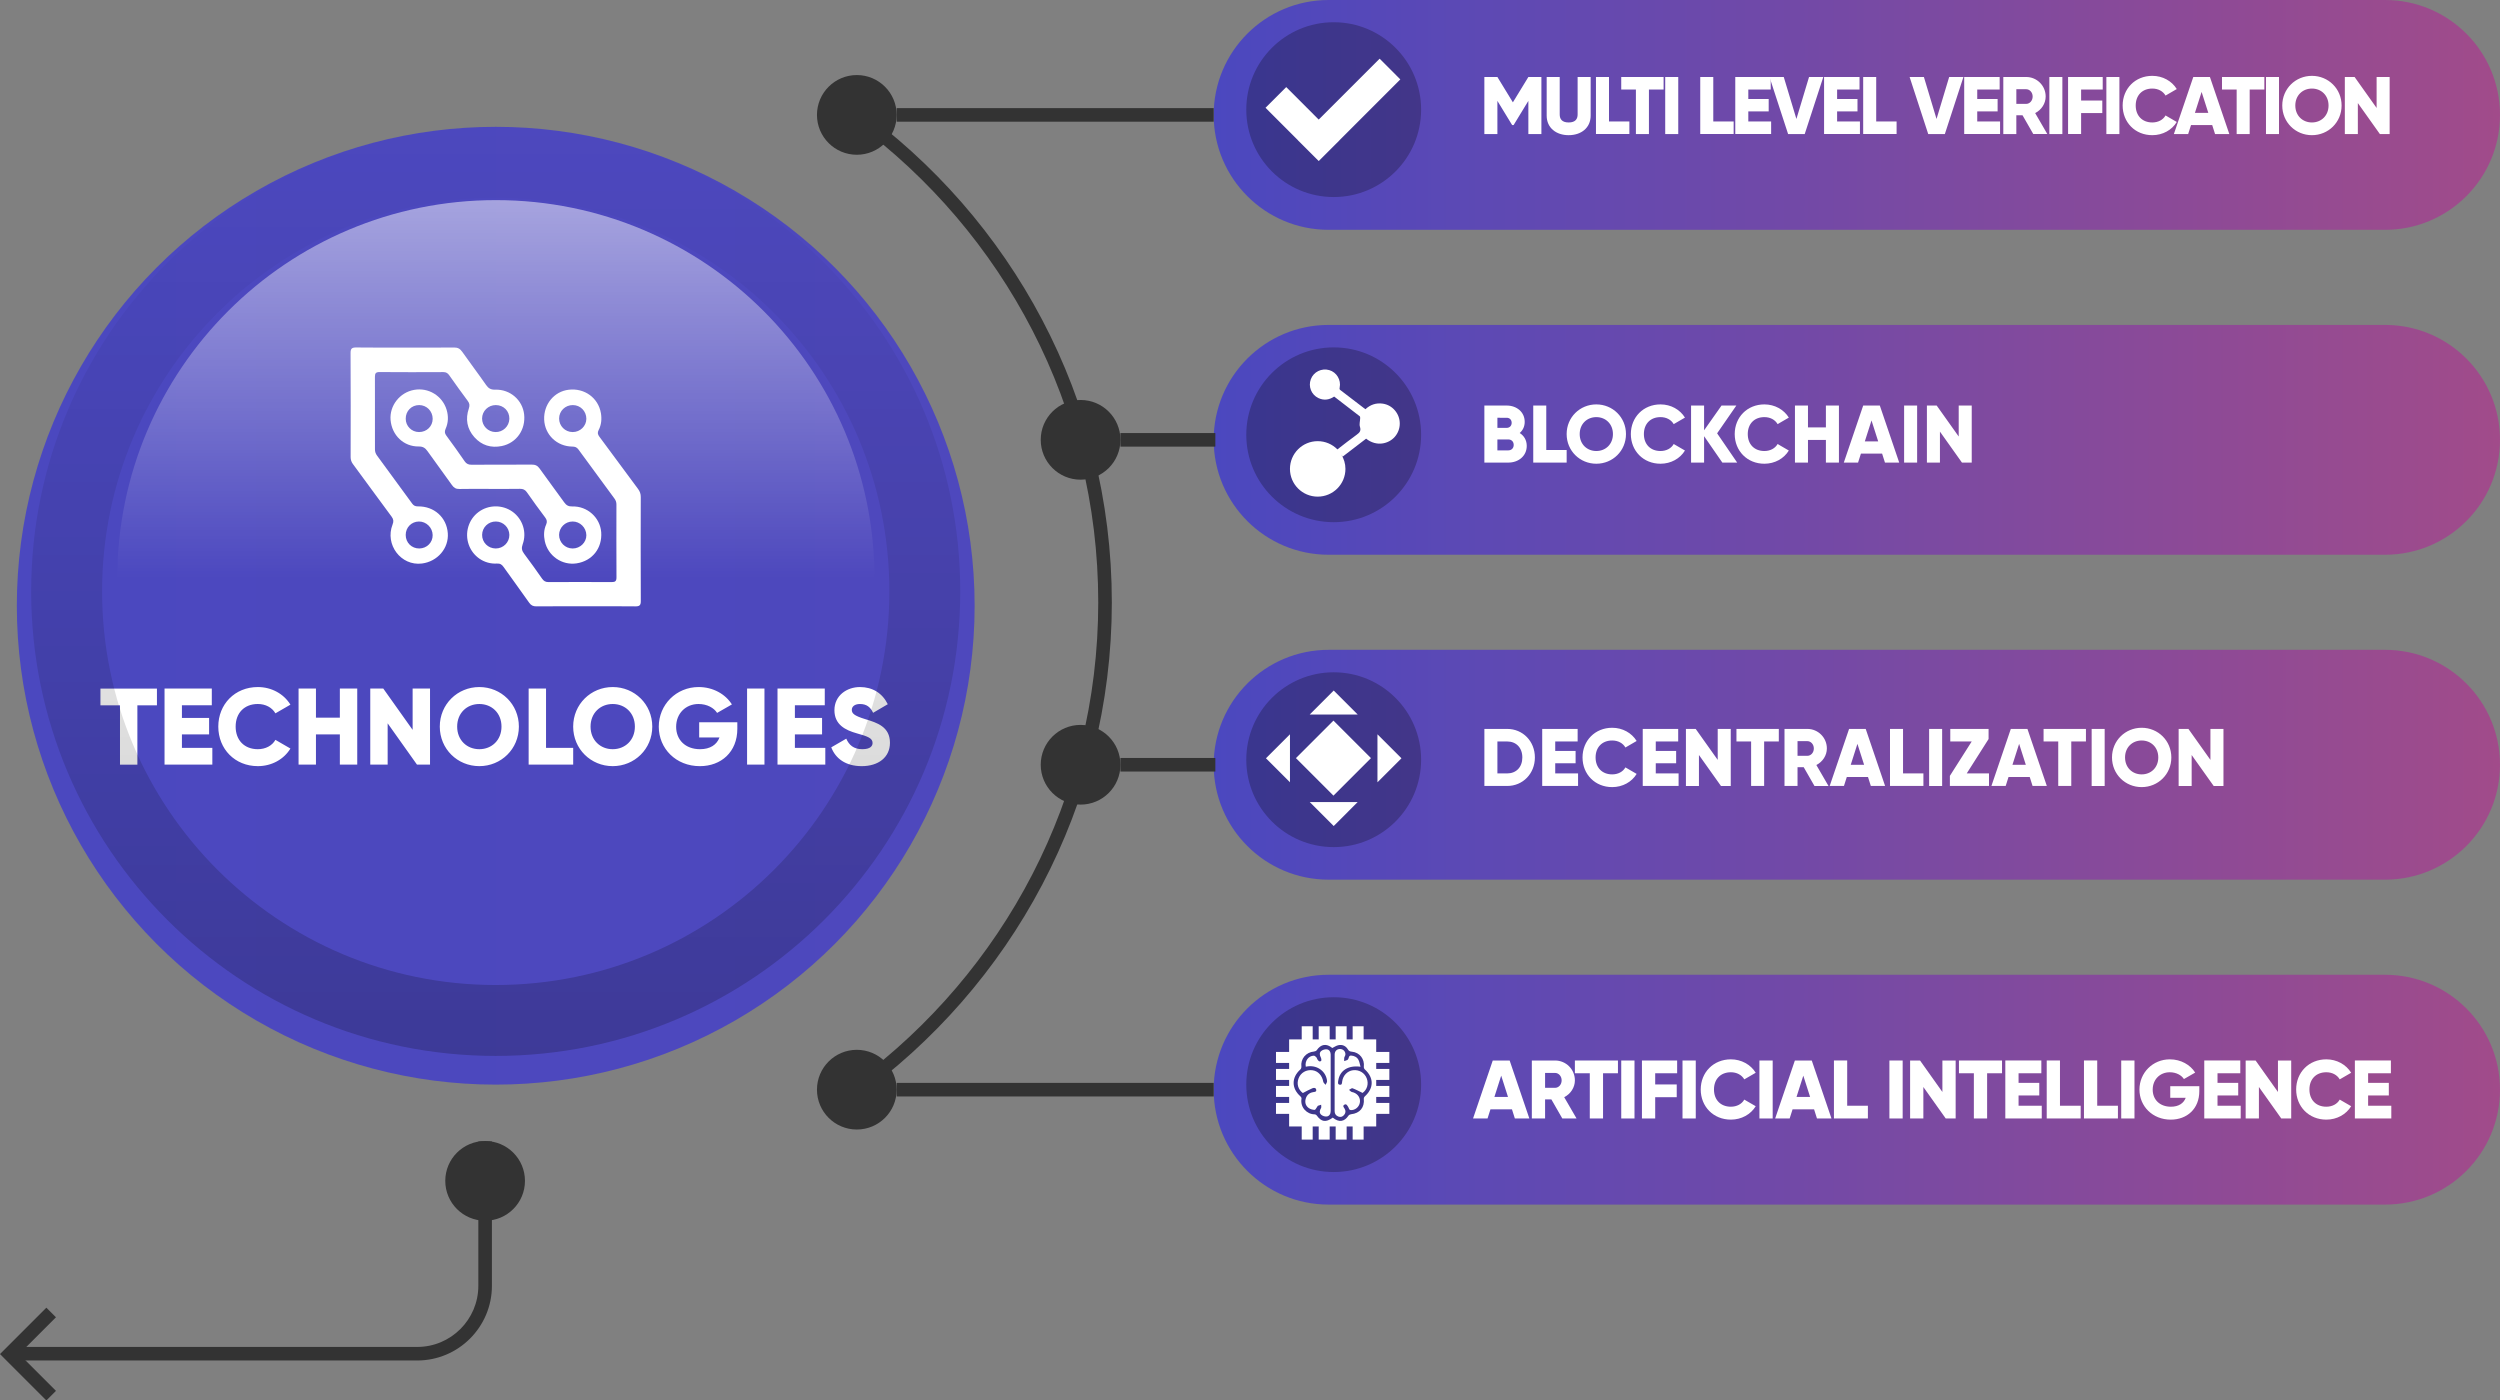 <?xml version="1.0" encoding="utf-8"?>
<!-- Generator: Adobe Illustrator 16.0.0, SVG Export Plug-In . SVG Version: 6.00 Build 0)  -->
<!DOCTYPE svg PUBLIC "-//W3C//DTD SVG 1.1//EN" "http://www.w3.org/Graphics/SVG/1.1/DTD/svg11.dtd">
<svg version="1.1" id="Layer_1" xmlns="http://www.w3.org/2000/svg" xmlns:xlink="http://www.w3.org/1999/xlink" x="0px" y="0px"
	 width="404.43px" height="226.553px" viewBox="0 0 404.43 226.553" enable-background="new 0 0 404.43 226.553"
	 xml:space="preserve">
<rect x="0" y="0" width="404.43" height="226.553" fill="#808080" stroke="none"/>
<g>
	
		<linearGradient id="SVGID_1_" gradientUnits="userSpaceOnUse" x1="28.338" y1="76.644" x2="236.43" y2="76.644" gradientTransform="matrix(1 0 0 -1 168 147.798)">
		<stop  offset="0" style="stop-color:#4B48BF"/>
		<stop  offset="1" style="stop-color:#A14B8A"/>
	</linearGradient>
	<path fill="url(#SVGID_1_)" d="M196.338,71.152c0,10.269,8.324,18.591,18.59,18.591h170.911c10.271,0,18.591-8.322,18.591-18.591
		s-8.318-18.589-18.591-18.589H214.928C204.663,52.563,196.338,60.884,196.338,71.152z"/>
	
		<linearGradient id="SVGID_2_" gradientUnits="userSpaceOnUse" x1="28.338" y1="24.083" x2="236.43" y2="24.083" gradientTransform="matrix(1 0 0 -1 168 147.798)">
		<stop  offset="0" style="stop-color:#4B48BF"/>
		<stop  offset="1" style="stop-color:#A14B8A"/>
	</linearGradient>
	<path fill="url(#SVGID_2_)" d="M196.338,123.717c0,10.265,8.324,18.589,18.59,18.589h170.911c10.271,0,18.591-8.324,18.591-18.589
		c0-10.266-8.318-18.593-18.591-18.593H214.928C204.663,105.124,196.338,113.451,196.338,123.717L196.338,123.717z"/>
	
		<linearGradient id="SVGID_3_" gradientUnits="userSpaceOnUse" x1="28.338" y1="-28.482" x2="236.43" y2="-28.482" gradientTransform="matrix(1 0 0 -1 168 147.798)">
		<stop  offset="0" style="stop-color:#4B48BF"/>
		<stop  offset="1" style="stop-color:#A14B8A"/>
	</linearGradient>
	<path fill="url(#SVGID_3_)" d="M196.338,176.278c0,10.266,8.324,18.591,18.59,18.591h170.911c10.271,0,18.591-8.325,18.591-18.591
		c0-10.267-8.318-18.588-18.591-18.588H214.928C204.663,157.69,196.338,166.012,196.338,176.278z"/>
	
		<linearGradient id="SVGID_4_" gradientUnits="userSpaceOnUse" x1="28.338" y1="129.208" x2="236.43" y2="129.208" gradientTransform="matrix(1 0 0 -1 168 147.798)">
		<stop  offset="0" style="stop-color:#4B48BF"/>
		<stop  offset="1" style="stop-color:#A14B8A"/>
	</linearGradient>
	<path fill="url(#SVGID_4_)" d="M196.338,18.589c0,10.266,8.324,18.59,18.59,18.59h170.911c10.271,0,18.591-8.324,18.591-18.59
		C404.43,8.323,396.109,0,385.839,0H214.928C204.663,0,196.338,8.323,196.338,18.589z"/>
	<circle fill="#333333" cx="138.609" cy="18.589" r="6.447"/>
	<circle fill="#333333" cx="174.808" cy="71.152" r="6.447"/>
	<circle fill="#333333" cx="174.808" cy="123.716" r="6.447"/>
	<circle fill="#333333" cx="138.609" cy="176.278" r="6.447"/>
	<path fill="none" d="M196.338,18.589h-51.282"/>
	<path fill="#333333" d="M145.056,17.489h51.282v2.197h-51.282V17.489z"/>
	<path fill="none" d="M196.608,71.152h-15.354"/>
	<path fill="#333333" d="M181.254,70.057h15.354v2.195h-15.354V70.057z"/>
	<path fill="none" d="M196.608,123.716h-15.354"/>
	<path fill="#333333" d="M181.254,122.617h15.354v2.198h-15.354V122.617z"/>
	<path fill="none" d="M196.338,176.278h-51.282"/>
	<path fill="#333333" d="M145.056,175.181h51.282v2.197h-51.282V175.181z"/>
	
		<linearGradient id="SVGID_5_" gradientUnits="userSpaceOnUse" x1="-165.278" y1="49.809" x2="-10.332" y2="49.809" gradientTransform="matrix(1 0 0 -1 168 147.798)">
		<stop  offset="0" style="stop-color:#4B48BF"/>
		<stop  offset="1" style="stop-color:#4E48BD"/>
	</linearGradient>
	<circle fill="url(#SVGID_5_)" cx="80.195" cy="97.989" r="77.473"/>
	<path fill="#FFFFFF" d="M25.388,114.099h-3.164v9.598h-2.813v-9.598h-3.164v-2.708h9.141V114.099z M34.35,120.987v2.707h-7.732
		V111.39h7.646v2.707H29.43v2.039h4.396v2.672H29.43v2.18H34.35z M35.314,117.543c0-3.621,2.688-6.398,6.396-6.398
		c2.232,0,4.201,1.107,5.273,2.848l-2.428,1.406c-0.545-0.949-1.6-1.513-2.848-1.513c-2.18,0-3.586,1.46-3.586,3.656
		c0,2.197,1.406,3.656,3.586,3.656c1.248,0,2.32-0.563,2.848-1.513l2.428,1.406c-1.057,1.74-3.023,2.848-5.273,2.848
		C38.003,123.94,35.314,121.164,35.314,117.543z M57.792,111.391v12.305h-2.813v-4.887h-3.867v4.887h-2.813v-12.305h2.813v4.711
		h3.867v-4.711H57.792z M69.566,111.391v12.305h-2.109l-4.746-6.68v6.68h-2.813v-12.305h2.107l4.746,6.68v-6.68H69.566z
		 M71.145,117.543c0-3.621,2.864-6.398,6.397-6.398s6.398,2.777,6.398,6.398s-2.865,6.397-6.398,6.397
		S71.145,121.164,71.145,117.543z M81.128,117.543c0-2.196-1.582-3.655-3.586-3.655s-3.586,1.459-3.586,3.655
		c0,2.197,1.582,3.656,3.586,3.656S81.128,119.74,81.128,117.543z M92.726,120.987v2.707H85.52V111.39h2.813v9.597H92.726z
		 M92.723,117.543c0-3.621,2.865-6.398,6.398-6.398c3.533,0,6.398,2.777,6.398,6.398s-2.865,6.397-6.398,6.397
		C95.588,123.94,92.723,121.164,92.723,117.543z M102.707,117.543c0-2.196-1.582-3.655-3.586-3.655s-3.586,1.459-3.586,3.655
		c0,2.197,1.582,3.656,3.586,3.656S102.707,119.74,102.707,117.543z M119.28,117.896c0,3.762-2.619,6.047-6.064,6.047
		c-3.867,0-6.645-2.849-6.645-6.381c0-3.568,2.83-6.417,6.45-6.417c2.354,0,4.343,1.16,5.38,2.813l-2.393,1.371
		c-0.51-0.809-1.617-1.441-3.006-1.441c-2.074,0-3.621,1.529-3.621,3.691c0,2.092,1.479,3.621,3.867,3.621
		c1.635,0,2.707-0.721,3.146-1.898h-3.286v-2.461h6.17L119.28,117.896L119.28,117.896z M123.669,111.391v12.305h-2.813v-12.305
		H123.669z M133.511,120.987v2.707h-7.732V111.39h7.646v2.707h-4.834v2.039h4.396v2.672h-4.396v2.18H133.511z M134.475,120.899
		l2.428-1.405c0.438,1.021,1.193,1.705,2.584,1.705c1.336,0,1.67-0.527,1.67-1.002c0-0.757-0.703-1.056-2.549-1.564
		c-1.828-0.51-3.621-1.389-3.621-3.743c0-2.374,2.004-3.745,4.131-3.745c2.021,0,3.604,0.967,4.5,2.777l-2.373,1.39
		c-0.422-0.879-1.002-1.425-2.127-1.425c-0.879,0-1.318,0.439-1.318,0.933c0,0.563,0.299,0.949,2.215,1.529
		c1.863,0.563,3.955,1.213,3.955,3.813c0,2.373-1.896,3.778-4.568,3.778C136.813,123.94,135.161,122.711,134.475,120.899z"/>
	<g>
		<path fill="#FFFFFF" d="M65.585,56.229c2.619,0,5.241,0.02,7.86-0.012c0.617-0.011,0.98,0.199,1.333,0.698
			c1.264,1.799,2.599,3.549,3.852,5.356c0.396,0.574,0.795,0.787,1.503,0.765c2.403-0.071,4.399,1.685,4.658,4
			c0.268,2.466-1.229,4.625-3.619,5.119c-1.725,0.354-3.254-0.107-4.436-1.438c-1.198-1.351-1.467-2.945-0.89-4.639
			c0.159-0.481,0.132-0.806-0.168-1.21c-1.018-1.369-2.017-2.752-2.995-4.149c-0.246-0.352-0.507-0.528-0.965-0.525
			c-3.437,0.02-6.873,0.02-10.309-0.006c-0.587-0.003-0.758,0.185-0.755,0.763c0.017,3.904,0.012,7.812,0.003,11.715
			c0,0.393,0.1,0.713,0.333,1.028c1.905,2.586,3.807,5.18,5.692,7.776c0.247,0.337,0.511,0.454,0.933,0.449
			c2.625-0.037,4.638,1.785,4.828,4.332c0.183,2.433-1.657,4.588-4.187,4.91c-3.388,0.427-6.03-3.066-4.746-6.317
			c0.202-0.51,0.153-0.841-0.158-1.266c-2.097-2.817-4.153-5.661-6.24-8.484c-0.258-0.33-0.395-0.738-0.389-1.157
			c0.016-5.611,0.021-11.22-0.009-16.832c-0.006-0.741,0.239-0.902,0.929-0.894C60.293,56.249,62.941,56.228,65.585,56.229z
			 M80.216,65.53c-1.23-0.008-2.229,0.965-2.229,2.181c0,1.19,0.957,2.158,2.153,2.182c1.211,0.037,2.223-0.916,2.259-2.126
			c0-0.009,0-0.018,0-0.026C82.419,66.495,81.472,65.537,80.216,65.53z M67.837,88.728c1.216-0.011,2.173-0.972,2.155-2.161
			c-0.014-1.211-1.03-2.215-2.229-2.201c-1.203,0.016-2.132,0.958-2.132,2.176C65.634,87.79,66.593,88.738,67.837,88.728z
			 M94.782,98.076c-2.674,0.006-5.342-0.008-8.013,0.017c-0.521,0.003-0.854-0.151-1.16-0.586c-1.364-1.944-2.773-3.855-4.145-5.788
			c-0.281-0.396-0.544-0.581-1.085-0.552c-2.038,0.117-3.855-1.136-4.541-3.033c-0.692-1.932-0.051-4.093,1.58-5.308
			c1.599-1.193,3.847-1.214,5.479-0.054c1.649,1.176,2.364,3.331,1.658,5.272c-0.223,0.618-0.146,1.035,0.233,1.538
			c0.993,1.325,1.961,2.668,2.906,4.028c0.266,0.378,0.55,0.558,1.033,0.555c3.409-0.017,6.817-0.017,10.23,0
			c0.575,0.005,0.774-0.168,0.771-0.757c-0.022-3.927-0.014-7.857-0.008-11.789c0-0.362-0.097-0.664-0.313-0.957
			c-1.957-2.642-3.901-5.292-5.834-7.95c-0.27-0.369-0.563-0.464-0.993-0.468c-2.491-0.029-4.447-1.916-4.55-4.359
			c-0.1-2.474,1.611-4.561,3.975-4.838c2.548-0.302,4.774,1.307,5.204,3.782c0.159,0.945,0.08,1.888-0.37,2.75
			c-0.216,0.416-0.143,0.709,0.122,1.065c2.097,2.818,4.166,5.651,6.266,8.465c0.296,0.397,0.43,0.79,0.43,1.288
			c-0.011,5.611-0.021,11.224,0.006,16.834c0.006,0.698-0.219,0.869-0.877,0.863C100.12,98.062,97.452,98.076,94.782,98.076z
			 M80.197,88.728c1.224,0,2.218-0.989,2.203-2.199c-0.016-1.19-0.979-2.15-2.169-2.164c-1.23-0.017-2.226,0.937-2.238,2.164
			C77.979,87.742,78.963,88.728,80.197,88.728z M92.677,65.53c-1.236-0.008-2.227,0.955-2.229,2.174
			c-0.003,1.206,0.972,2.186,2.179,2.189c0.011,0,0.022,0,0.034,0c1.198-0.001,2.188-0.969,2.194-2.134
			C94.861,66.518,93.902,65.537,92.677,65.53z"/>
		<path fill="#FFFFFF" d="M79.146,79.091c-1.608,0-3.219-0.026-4.82,0.013c-0.566,0.013-0.896-0.185-1.216-0.638
			c-1.295-1.836-2.647-3.633-3.945-5.472c-0.373-0.531-0.746-0.774-1.44-0.766c-2.426,0.026-4.33-1.817-4.541-4.29
			c-0.191-2.303,1.479-4.444,3.792-4.864c2.316-0.43,4.584,0.949,5.271,3.202c0.319,1.058,0.288,2.106-0.165,3.112
			c-0.182,0.418-0.146,0.714,0.12,1.076c1.014,1.372,2.005,2.761,2.972,4.166c0.29,0.421,0.618,0.551,1.107,0.549
			c3.243-0.019,6.48,0.001,9.72-0.02c0.572-0.006,0.945,0.148,1.29,0.632c1.301,1.836,2.664,3.627,3.971,5.46
			c0.35,0.487,0.688,0.698,1.327,0.678c2.438-0.068,4.492,1.808,4.669,4.165c0.193,2.585-1.441,4.652-3.983,5.042
			c-2.36,0.356-4.624-1.207-5.141-3.584c-0.192-0.911-0.171-1.831,0.216-2.693c0.199-0.447,0.125-0.769-0.157-1.145
			c-1.012-1.342-2-2.704-2.962-4.083c-0.294-0.413-0.614-0.558-1.112-0.552C82.459,79.107,80.803,79.091,79.146,79.091z
			 M92.661,88.728c1.204-0.005,2.209-0.989,2.194-2.151c-0.016-1.221-1.021-2.223-2.229-2.212c-1.195,0.004-2.165,0.966-2.181,2.161
			c-0.006,1.209,0.968,2.196,2.178,2.202C92.636,88.728,92.648,88.728,92.661,88.728z M67.809,69.893
			c1.221-0.001,2.183-0.938,2.186-2.137c0.003-1.238-0.968-2.226-2.188-2.226c-1.242,0-2.188,0.965-2.172,2.215
			c-0.003,1.183,0.953,2.145,2.136,2.148C67.784,69.893,67.796,69.893,67.809,69.893z"/>
	</g>
	<g>
		<path fill="#FFFFFF" d="M246.984,72.132c0,1.635-1.332,2.702-2.979,2.702h-3.876v-9.229h3.612c1.606,0,2.913,1.042,2.913,2.637
			c0,0.765-0.305,1.371-0.807,1.807C246.536,70.483,246.984,71.195,246.984,72.132L246.984,72.132z M242.238,67.583v1.635h1.503
			c0.475,0,0.805-0.343,0.805-0.817s-0.313-0.817-0.805-0.817L242.238,67.583z M244.874,71.974c0-0.515-0.343-0.884-0.87-0.884
			h-1.768v1.767h1.768C244.532,72.856,244.874,72.487,244.874,71.974z M253.441,72.804v2.03h-5.405v-9.229h2.106v7.198h3.299V72.804
			z M253.439,70.22c0-2.716,2.146-4.799,4.799-4.799c2.65,0,4.8,2.083,4.8,4.799c0,2.716-2.147,4.799-4.8,4.799
			C255.588,75.019,253.439,72.936,253.439,70.22L253.439,70.22z M260.928,70.22c0-1.646-1.187-2.742-2.688-2.742
			s-2.689,1.095-2.689,2.742c0,1.648,1.188,2.742,2.689,2.742C259.741,72.962,260.928,71.868,260.928,70.22z M263.825,70.22
			c0-2.716,2.018-4.799,4.799-4.799c1.674,0,3.149,0.831,3.955,2.136l-1.819,1.055c-0.408-0.712-1.197-1.134-2.136-1.134
			c-1.636,0-2.688,1.095-2.688,2.742c0,1.648,1.056,2.742,2.688,2.742c0.938,0,1.739-0.422,2.136-1.134l1.819,1.055
			c-0.791,1.306-2.269,2.136-3.955,2.136C265.842,75.019,263.825,72.936,263.825,70.22L263.825,70.22z M278.627,74.834l-2.953-4.271
			v4.271h-2.107v-9.229h2.107v4.008l2.821-4.008h2.397l-3.109,4.496l3.242,4.732L278.627,74.834L278.627,74.834z"/>
		<path fill="#FFFFFF" d="M280.628,70.22c0-2.716,2.019-4.799,4.799-4.799c1.675,0,3.151,0.831,3.955,2.136l-1.817,1.055
			c-0.407-0.712-1.198-1.134-2.138-1.134c-1.635,0-2.688,1.095-2.688,2.742c0,1.648,1.055,2.742,2.688,2.742
			c0.938,0,1.74-0.422,2.138-1.134l1.817,1.055c-0.791,1.306-2.269,2.136-3.955,2.136C282.645,75.019,280.628,72.936,280.628,70.22z
			 M297.488,65.605v9.229h-2.109v-3.665h-2.9v3.665h-2.106v-9.229h2.106v3.533h2.9v-3.533H297.488z M304.473,73.384h-3.429
			l-0.462,1.45h-2.307l3.138-9.229h2.688l3.139,9.229h-2.307L304.473,73.384L304.473,73.384z M303.839,71.406l-1.081-3.388
			l-1.081,3.388H303.839z M310.138,65.605v9.229h-2.106v-9.229H310.138z M318.97,65.605v9.229h-1.582l-3.56-5.01v5.01h-2.109v-9.229
			h1.582l3.563,5.01v-5.01H318.97z"/>
	</g>
	<g>
		<path fill="#FFFFFF" d="M249.355,21.684h-2.109v-5.365l-2.387,3.915h-0.237l-2.386-3.915v5.365h-2.109v-9.229h2.109l2.505,4.101
			l2.505-4.101h2.109V21.684z M250.209,18.704v-6.249h2.109v6.064c0,0.699,0.328,1.292,1.447,1.292c1.121,0,1.45-0.593,1.45-1.292
			v-6.064h2.109v6.249c0,1.978-1.529,3.164-3.563,3.164C251.739,21.868,250.209,20.682,250.209,18.704L250.209,18.704z
			 M263.587,19.653v2.03h-5.405v-9.229h2.109v7.198L263.587,19.653z M269.124,14.485h-2.373v7.198h-2.108v-7.198h-2.373v-2.03h6.854
			V14.485z M271.494,12.455v9.229h-2.109v-9.229H271.494z M280.457,19.653v2.03h-5.405v-9.229h2.109v7.198L280.457,19.653z
			 M286.52,19.653v2.03h-5.801v-9.229h5.734v2.03h-3.625v1.529h3.296v2.004h-3.296v1.635L286.52,19.653z"/>
		<path fill="#FFFFFF" d="M286.254,12.455h2.307l2.047,6.79l2.043-6.79h2.308l-3.006,9.229h-2.688L286.254,12.455z M300.885,19.653
			v2.03h-5.801v-9.229h5.734v2.03h-3.625v1.529h3.296v2.004h-3.296v1.635L300.885,19.653z M306.816,19.653v2.03h-5.405v-9.229h2.106
			v7.198L306.816,19.653z M308.922,12.455h2.31l2.044,6.79l2.044-6.79h2.307l-3.006,9.229h-2.689L308.922,12.455z M323.554,19.653
			v2.03h-5.801v-9.229h5.735v2.03h-3.626v1.529h3.296v2.004h-3.296v1.635L323.554,19.653L323.554,19.653z M327.19,18.651h-1.004
			v3.032h-2.107v-9.229h3.689c1.743-0.004,3.159,1.404,3.163,3.147c0,0.005,0,0.011,0,0.017c0,1.134-0.686,2.162-1.698,2.677
			l1.965,3.388h-2.271L327.19,18.651z M326.188,16.806h1.581c0.579,0,1.057-0.514,1.057-1.187c0-0.672-0.478-1.187-1.057-1.187
			h-1.581V16.806z M333.634,12.455v9.229h-2.106v-9.229H333.634z M336.665,14.485v1.78h3.428v2.03h-3.428v3.388h-2.109v-9.229h5.604
			v2.03L336.665,14.485z M342.86,12.455v9.229h-2.109v-9.229H342.86z M343.386,17.069c0-2.716,2.02-4.799,4.8-4.799
			c1.677,0,3.15,0.831,3.954,2.136l-1.816,1.055c-0.408-0.712-1.199-1.134-2.138-1.134c-1.636,0-2.688,1.095-2.688,2.742
			c0,1.648,1.055,2.742,2.688,2.742c0.938,0,1.739-0.422,2.138-1.134l1.816,1.055c-0.791,1.306-2.268,2.136-3.954,2.136
			C345.403,21.868,343.386,19.785,343.386,17.069z M357.873,20.233h-3.428l-0.462,1.45h-2.31l3.141-9.229h2.688l3.138,9.229h-2.307
			L357.873,20.233z M357.24,18.256l-1.081-3.388l-1.081,3.388H357.24z M366.308,14.485h-2.372v7.198h-2.107v-7.198h-2.373v-2.03
			h6.854L366.308,14.485L366.308,14.485z M368.679,12.455v9.229h-2.106v-9.229H368.679z M369.206,17.069
			c0-2.716,2.147-4.799,4.799-4.799s4.799,2.083,4.799,4.799c0,2.716-2.146,4.799-4.799,4.799
			C371.354,21.868,369.206,19.785,369.206,17.069z M376.694,17.069c0-1.647-1.188-2.742-2.689-2.742s-2.688,1.095-2.688,2.742
			c0,1.648,1.187,2.742,2.688,2.742S376.694,18.718,376.694,17.069z M386.578,12.455v9.229h-1.582l-3.562-5.01v5.01h-2.107v-9.229
			h1.582l3.56,5.01v-5.01H386.578z"/>
	</g>
	<path fill="#FFFFFF" d="M248.302,122.533c0,2.61-1.938,4.614-4.479,4.614h-3.691v-9.229h3.691
		C246.364,117.919,248.302,119.923,248.302,122.533z M246.271,122.533c0-1.582-1.002-2.584-2.451-2.584h-1.582v5.168h1.582
		C245.27,125.117,246.271,124.115,246.271,122.533z M255.287,125.117v2.03h-5.801v-9.229h5.732v2.03h-3.626v1.529h3.296v2.004
		h-3.296v1.635L255.287,125.117z M256.009,122.533c0-2.716,2.019-4.8,4.8-4.8c1.676,0,3.15,0.832,3.955,2.137l-1.818,1.055
		c-0.407-0.712-1.198-1.134-2.137-1.134c-1.636,0-2.688,1.095-2.688,2.742s1.055,2.741,2.688,2.741c0.938,0,1.739-0.422,2.137-1.133
		l1.818,1.055c-0.791,1.306-2.269,2.136-3.955,2.136C258.025,127.332,256.009,125.249,256.009,122.533L256.009,122.533z
		 M271.55,125.117v2.03h-5.801v-9.229h5.735v2.03h-3.627v1.529h3.297v2.004h-3.297v1.635L271.55,125.117L271.55,125.117z
		 M279.986,117.919v9.229h-1.582l-3.563-5.01v5.01h-2.107v-9.229h1.582l3.561,5.01v-5.01H279.986z M287.761,119.949h-2.372v7.198
		h-2.107v-7.198h-2.373v-2.03h6.854L287.761,119.949L287.761,119.949L287.761,119.949z M291.792,124.115h-1.002v3.032h-2.108v-9.229
		h3.69c1.743-0.004,3.16,1.406,3.164,3.149c0,0.006,0,0.01,0,0.015c0,1.134-0.688,2.162-1.7,2.677l1.964,3.389h-2.269
		L291.792,124.115L291.792,124.115z M290.79,122.271h1.582c0.58,0,1.055-0.515,1.055-1.188c0-0.672-0.475-1.188-1.055-1.188h-1.582
		V122.271z M302.191,125.697h-3.43l-0.461,1.45h-2.308l3.138-9.229h2.689l3.138,9.229h-2.308L302.191,125.697L302.191,125.697z
		 M301.559,123.72l-1.08-3.388l-1.08,3.388H301.559L301.559,123.72z M311.154,125.117v2.03h-5.405v-9.229h2.109v7.198
		L311.154,125.117z M314.184,117.919v9.229h-2.106v-9.229H314.184z M321.764,125.117v2.03h-6.328v-1.635l3.533-5.563h-3.468v-2.03
		h6.196v1.635l-3.533,5.563H321.764L321.764,125.117z M328.354,125.697h-3.43l-0.462,1.45h-2.307l3.138-9.229h2.689l3.138,9.229
		h-2.308L328.354,125.697L328.354,125.697z M327.72,123.72l-1.081-3.388l-1.081,3.388H327.72z M337.447,119.949h-2.373v7.198h-2.109
		v-7.198h-2.373v-2.03h6.855V119.949L337.447,119.949z M340.477,117.919v9.229h-2.106v-9.229H340.477z M341.663,122.533
		c0-2.716,2.146-4.8,4.799-4.8s4.799,2.084,4.799,4.8s-2.146,4.799-4.799,4.799S341.663,125.249,341.663,122.533z M349.151,122.533
		c0-1.647-1.188-2.742-2.689-2.742s-2.688,1.095-2.688,2.742s1.187,2.741,2.688,2.741S349.151,124.183,349.151,122.533z
		 M359.694,117.919v9.229h-1.582l-3.563-5.01v5.01h-2.106v-9.229h1.582l3.56,5.01v-5.01H359.694z"/>
	<path opacity="0.25" enable-background="new    " d="M201.614,17.736c0,7.811,6.332,14.14,14.144,14.14
		c7.809,0,14.139-6.329,14.139-14.14c0-7.809-6.33-14.139-14.139-14.139C207.945,3.597,201.614,9.927,201.614,17.736z
		 M201.614,70.335c0,7.812,6.332,14.141,14.144,14.141c7.809,0,14.139-6.329,14.139-14.141c0-7.809-6.33-14.138-14.139-14.138
		C207.945,56.197,201.614,62.526,201.614,70.335z M201.614,122.899c0,7.812,6.332,14.141,14.144,14.141
		c7.809,0,14.139-6.329,14.139-14.141c0-7.81-6.33-14.142-14.139-14.142C207.945,108.758,201.614,115.09,201.614,122.899z
		 M201.614,175.464c0,7.809,6.332,14.139,14.144,14.139c7.809,0,14.139-6.33,14.139-14.139c0-7.813-6.33-14.14-14.139-14.14
		C207.945,161.324,201.614,167.651,201.614,175.464z"/>
	<polygon fill="#FFFFFF" points="226.533,12.844 223.186,9.495 213.329,19.344 208.076,14.088 204.725,17.436 209.98,22.696 
		209.975,22.703 213.329,26.051 213.329,26.045 213.337,26.051 216.688,22.703 216.682,22.696 	"/>
	
		<rect x="211.451" y="118.381" transform="matrix(0.707 0.707 -0.707 0.707 149.914 -116.618)" fill="#FFFFFF" width="8.585" height="8.585"/>
	<polygon fill="#FFFFFF" points="215.757,111.708 211.876,115.588 219.637,115.588 	"/>
	<polygon fill="#FFFFFF" points="215.757,133.629 219.637,129.747 211.876,129.747 	"/>
	<polygon fill="#FFFFFF" points="222.834,118.788 222.834,126.551 226.717,122.668 	"/>
	<polygon fill="#FFFFFF" points="208.68,126.551 208.68,118.788 204.796,122.668 	"/>
	<path fill="#333333" d="M138.607,17.336v2.696c23.679,17.568,39.058,45.721,39.058,77.403c0,31.681-15.379,59.832-39.058,77.399
		v2.696c24.949-17.896,41.256-47.119,41.256-80.096S163.558,35.232,138.607,17.336z"/>
	
		<linearGradient id="SVGID_6_" gradientUnits="userSpaceOnUse" x1="920.69" y1="1203.629" x2="1070.99" y2="1203.629" gradientTransform="matrix(6.123234e-017 1 1 -6.123234e-017 -1123.437 -900.173)">
		<stop  offset="0" style="stop-color:#000000;stop-opacity:0"/>
		<stop  offset="1" style="stop-color:#000000"/>
	</linearGradient>
	<path opacity="0.2" fill="url(#SVGID_6_)" enable-background="new    " d="M155.341,95.669c0-41.504-33.646-75.152-75.146-75.152
		c-41.508,0-75.151,33.648-75.151,75.152c0,41.503,33.646,75.148,75.151,75.148C121.694,170.817,155.341,137.172,155.341,95.669z
		 M16.517,95.669c0-35.17,28.51-63.679,63.679-63.679c35.171,0,63.678,28.509,63.678,63.679c0,35.167-28.507,63.678-63.678,63.678
		C45.025,159.347,16.517,130.836,16.517,95.669z"/>
	
		<linearGradient id="SVGID_7_" gradientUnits="userSpaceOnUse" x1="-1296.647" y1="1539.688" x2="-1235.396" y2="1539.688" gradientTransform="matrix(6.123234e-017 -1 -1 -6.123234e-017 1619.907 -1203.023)">
		<stop  offset="0" style="stop-color:#FFFFFF;stop-opacity:0"/>
		<stop  offset="1" style="stop-color:#FFFFFF"/>
	</linearGradient>
	<path opacity="0.5" fill="url(#SVGID_7_)" enable-background="new    " d="M80.219,32.373c-33.823,0-61.25,27.423-61.25,61.251
		h122.502C141.471,59.795,114.049,32.373,80.219,32.373z"/>
	<g>
		<circle fill="#333333" cx="78.479" cy="191.031" r="6.446"/>
		<path fill="#333333" d="M2.702,220.089h64.795c6.661,0,12.082-5.417,12.082-12.078v-23.355h-2.198v23.355
			c0,5.449-4.436,9.885-9.884,9.885H2.702V220.089z"/>
		<path fill="#333333" d="M3.104,219.05l5.949,5.951l-1.552,1.552l-5.95-5.95L0,219.05l1.551-1.552l5.95-5.952l1.552,1.553
			L3.104,219.05z"/>
	</g>
	<g>
		<path fill="#FFFFFF" d="M244.595,179.464h-3.483l-0.469,1.475h-2.345l3.188-9.379h2.733l3.188,9.379h-2.345L244.595,179.464z
			 M243.951,177.454l-1.099-3.443l-1.099,3.443H243.951z"/>
		<path fill="#FFFFFF" d="M250.97,177.856h-1.019v3.082h-2.144v-9.379h3.751c1.782,0,3.216,1.434,3.216,3.215
			c0,1.152-0.696,2.197-1.729,2.721l1.996,3.443h-2.304L250.97,177.856z M249.951,175.981h1.607c0.59,0,1.072-0.523,1.072-1.207
			c0-0.682-0.482-1.205-1.072-1.205h-1.607V175.981z"/>
		<path fill="#FFFFFF" d="M261.738,173.624h-2.411v7.314h-2.144v-7.314h-2.412v-2.064h6.967V173.624z"/>
		<path fill="#FFFFFF" d="M264.416,171.56v9.379h-2.144v-9.379H264.416z"/>
		<path fill="#FFFFFF" d="M267.764,173.624v1.809h3.483v2.063h-3.483v3.443h-2.144v-9.379h5.694v2.064H267.764z"/>
		<path fill="#FFFFFF" d="M274.327,171.56v9.379h-2.144v-9.379H274.327z"/>
		<path fill="#FFFFFF" d="M275.13,176.249c0-2.76,2.05-4.877,4.876-4.877c1.701,0,3.202,0.844,4.02,2.17l-1.849,1.072
			c-0.416-0.723-1.22-1.152-2.171-1.152c-1.661,0-2.732,1.113-2.732,2.787s1.071,2.787,2.732,2.787c0.951,0,1.769-0.43,2.171-1.152
			l1.849,1.072c-0.804,1.326-2.305,2.17-4.02,2.17C277.18,181.126,275.13,179.009,275.13,176.249z"/>
		<path fill="#FFFFFF" d="M286.77,171.56v9.379h-2.144v-9.379H286.77z"/>
		<path fill="#FFFFFF" d="M293.468,179.464h-3.483l-0.469,1.475h-2.345l3.188-9.379h2.733l3.188,9.379h-2.345L293.468,179.464z
			 M292.824,177.454l-1.099-3.443l-1.099,3.443H292.824z"/>
		<path fill="#FFFFFF" d="M302.173,178.874v2.064h-5.493v-9.379h2.144v7.314H302.173z"/>
		<path fill="#FFFFFF" d="M307.797,171.56v9.379h-2.144v-9.379H307.797z"/>
		<path fill="#FFFFFF" d="M316.37,171.56v9.379h-1.607l-3.617-5.092v5.092h-2.144v-9.379h1.607l3.617,5.092v-5.092H316.37z"/>
		<path fill="#FFFFFF" d="M323.871,173.624h-2.411v7.314h-2.144v-7.314h-2.412v-2.064h6.967V173.624z"/>
		<path fill="#FFFFFF" d="M330.299,178.874v2.064h-5.895v-9.379h5.828v2.064h-3.685v1.553h3.35v2.037h-3.35v1.66H330.299z"/>
		<path fill="#FFFFFF" d="M336.595,178.874v2.064h-5.493v-9.379h2.144v7.314H336.595z"/>
		<path fill="#FFFFFF" d="M342.621,178.874v2.064h-5.493v-9.379h2.144v7.314H342.621z"/>
		<path fill="#FFFFFF" d="M345.299,171.56v9.379h-2.144v-9.379H345.299z"/>
		<path fill="#FFFFFF" d="M355.788,176.517c0,2.867-1.996,4.609-4.622,4.609c-2.947,0-5.063-2.17-5.063-4.863
			c0-2.721,2.156-4.891,4.916-4.891c1.796,0,3.31,0.885,4.1,2.145l-1.821,1.045c-0.389-0.617-1.233-1.1-2.291-1.1
			c-1.581,0-2.76,1.166-2.76,2.814c0,1.594,1.125,2.76,2.947,2.76c1.246,0,2.063-0.551,2.397-1.447h-2.505v-1.875h4.702V176.517z"/>
		<path fill="#FFFFFF" d="M362.483,178.874v2.064h-5.895v-9.379h5.828v2.064h-3.685v1.553h3.35v2.037h-3.35v1.66H362.483z"/>
		<path fill="#FFFFFF" d="M370.653,171.56v9.379h-1.607l-3.617-5.092v5.092h-2.144v-9.379h1.607l3.617,5.092v-5.092H370.653z"/>
		<path fill="#FFFFFF" d="M371.456,176.249c0-2.76,2.05-4.877,4.876-4.877c1.701,0,3.202,0.844,4.02,2.17l-1.849,1.072
			c-0.416-0.723-1.22-1.152-2.171-1.152c-1.661,0-2.732,1.113-2.732,2.787s1.071,2.787,2.732,2.787c0.951,0,1.769-0.43,2.171-1.152
			l1.849,1.072c-0.804,1.326-2.305,2.17-4.02,2.17C373.506,181.126,371.456,179.009,371.456,176.249z"/>
		<path fill="#FFFFFF" d="M386.847,178.874v2.064h-5.895v-9.379h5.828v2.064h-3.685v1.553h3.35v2.037h-3.35v1.66H386.847z"/>
	</g>
	<path fill="#FFFFFF" d="M225.655,66.392c-0.514-0.6-1.174-0.973-1.952-1.093c-1.079-0.156-2.021,0.16-2.819,0.903
		c-1.369-1.047-2.713-2.084-4.063-3.11c-0.162-0.12-0.129-0.241-0.1-0.393c0.262-1.224-0.488-2.482-1.688-2.828
		c-1.227-0.356-2.527,0.284-2.975,1.469c-0.45,1.183,0.082,2.513,1.225,3.058c0.885,0.413,1.734,0.301,2.548-0.245
		c1.378,1.059,2.759,2.116,4.131,3.183c0.074,0.055,0.082,0.22,0.077,0.331c-0.016,0.459-0.174,0.956-0.04,1.366
		c0.211,0.652-0.039,0.945-0.521,1.29c-1.062,0.76-2.077,1.576-3.123,2.378c-0.813-0.823-1.941-1.334-3.189-1.334
		c-2.479,0-4.487,2.009-4.487,4.487c0,2.479,2.009,4.488,4.487,4.488c2.478,0,4.488-2.009,4.488-4.488
		c0-0.854-0.252-1.644-0.666-2.323c0.085,0.125,0.173,0.245,0.252,0.376c-0.008-0.016-0.014-0.032-0.021-0.048
		c1.272-0.971,2.528-1.938,3.781-2.897c1.693,1.354,3.652,0.828,4.632-0.288C226.706,69.452,226.715,67.625,225.655,66.392z"/>
	<g>
		<path fill="#FFFFFF" d="M218.869,173.136c-0.895,0.11-1.611,0.853-1.74,1.798c-0.034,0.251-0.011,0.601-0.381,0.547
			c-0.385-0.056-0.293-0.395-0.255-0.669c0.239-1.615,1.584-2.515,3.601-2.244c-0.124-0.433-0.17-0.808-0.336-1.118
			c-0.231-0.434-0.656-0.643-1.152-0.688c-0.473-0.042-0.354,0.435-0.558,0.629c-0.026,0.023-0.038,0.068-0.065,0.078
			c-0.175,0.066-0.352,0.126-0.527,0.188c-0.001-0.179-0.029-0.365,0.004-0.539c0.029-0.163,0.159-0.311,0.182-0.473
			c0.066-0.492-0.31-0.918-0.805-0.945c-0.533-0.03-0.921,0.319-0.926,0.884c-0.013,1.451-0.006,2.902-0.006,4.354
			c0.001,1.606,0.004,3.214,0.002,4.821c0,0.434,0.213,0.722,0.604,0.871c0.362,0.139,0.682,0.032,0.927-0.262
			c0.259-0.312,0.3-0.653,0.086-1.006c-0.133-0.217-0.377-0.463-0.041-0.654c0.344-0.194,0.466,0.156,0.621,0.373
			c0.037,0.055,0.074,0.12,0.087,0.186c0.067,0.319,0.286,0.338,0.552,0.307c0.692-0.079,1.254-0.7,1.266-1.415
			c0.013-0.754-0.523-1.345-1.308-1.502c-0.172-0.034-0.311-0.228-0.465-0.346c0.191-0.094,0.429-0.309,0.567-0.258
			c0.534,0.194,1.038,0.474,1.621,0.754c0.721-0.503,1.028-1.444,0.677-2.358C220.754,173.543,219.851,173.011,218.869,173.136z"/>
		<path fill="#FFFFFF" d="M214.659,169.753c-0.292-0.044-0.689,0.076-0.922,0.268c-0.318,0.265-0.27,0.662-0.068,1.043
			c0.088,0.16,0.132,0.506,0.05,0.566c-0.281,0.203-0.468-0.036-0.609-0.268c-0.062-0.102-0.077-0.243-0.157-0.32
			c-0.12-0.114-0.28-0.268-0.418-0.264c-0.865,0.026-1.476,0.852-1.296,1.782c0.146-0.024,0.263-0.049,0.38-0.061
			c1.566-0.175,2.932,0.882,3.063,2.398c0.018,0.19-0.156,0.396-0.24,0.595c-0.13-0.166-0.343-0.316-0.375-0.499
			c-0.181-1.015-0.843-1.739-1.752-1.857c-0.99-0.129-1.892,0.395-2.238,1.301c-0.354,0.923-0.066,1.823,0.685,2.385
			c0.546-0.278,1.029-0.556,1.541-0.77c0.223-0.092,0.566-0.125,0.625,0.241c0.056,0.338-0.23,0.343-0.481,0.381
			c-0.638,0.105-1.064,0.476-1.229,1.108c-0.151,0.592,0.01,1.122,0.502,1.469c0.265,0.186,0.629,0.285,0.952,0.299
			c0.13,0.006,0.274-0.322,0.411-0.5c0.043-0.054,0.066-0.144,0.119-0.167c0.17-0.067,0.348-0.114,0.523-0.168
			c-0.002,0.18,0.063,0.402-0.018,0.536c-0.237,0.386-0.311,0.789,0.025,1.083c0.223,0.195,0.619,0.326,0.907,0.283
			c0.423-0.064,0.627-0.432,0.627-0.888c-0.003-3.042-0.002-6.084,0-9.126C215.267,170.171,215.059,169.814,214.659,169.753z"/>
		<path fill="#FFFFFF" d="M224.758,171.955v-1.777h-2.125v-2.036h-2.037v-2.123h-1.775v2.123h-0.972v-2.123h-1.776v2.123h-0.97
			v-2.123h-1.776v2.123h-0.972v-2.123h-1.775v2.123h-2.037v2.036h-2.125v1.777h2.125v0.97h-2.125v1.777h2.125v0.971h-2.125v1.777
			h2.125v0.97h-2.125v1.777h2.125v2.036h2.037v2.123h1.775v-2.123h0.972v2.123h1.776v-2.123h0.97v2.123h1.776v-2.123h0.972v2.123
			h1.775v-2.123h2.037v-2.036h2.125v-1.777h-2.125v-0.97h2.125v-1.777h-2.125v-0.971h2.125v-1.777h-2.125v-0.97H224.758z
			 M220.774,177.377c-0.091,0.08-0.162,0.252-0.149,0.372c0.142,1.408-0.633,2.35-2.063,2.505c-0.143,0.015-0.327,0.098-0.404,0.209
			c-0.693,1.027-1.546,1.155-2.559,0.336c-1.106,0.82-1.838,0.706-2.596-0.36c-0.064-0.09-0.211-0.172-0.319-0.171
			c-1.247,0.005-2.383-1.12-2.136-2.546c0.021-0.108-0.077-0.278-0.172-0.361c-1.464-1.287-1.47-3.044-0.021-4.346
			c0.109-0.098,0.19-0.311,0.173-0.456c-0.156-1.257,0.739-2.34,2.035-2.451c0.155-0.014,0.362-0.091,0.442-0.207
			c0.685-1.007,1.581-1.139,2.521-0.363c0.33-0.16,0.635-0.379,0.97-0.452c0.652-0.143,1.209,0.098,1.555,0.676
			c0.161,0.27,0.334,0.343,0.636,0.37c1.273,0.115,2.092,1.182,1.944,2.455c-0.015,0.133,0.061,0.324,0.161,0.415
			C222.277,174.342,222.27,176.044,220.774,177.377z"/>
	</g>
</g>
</svg>

